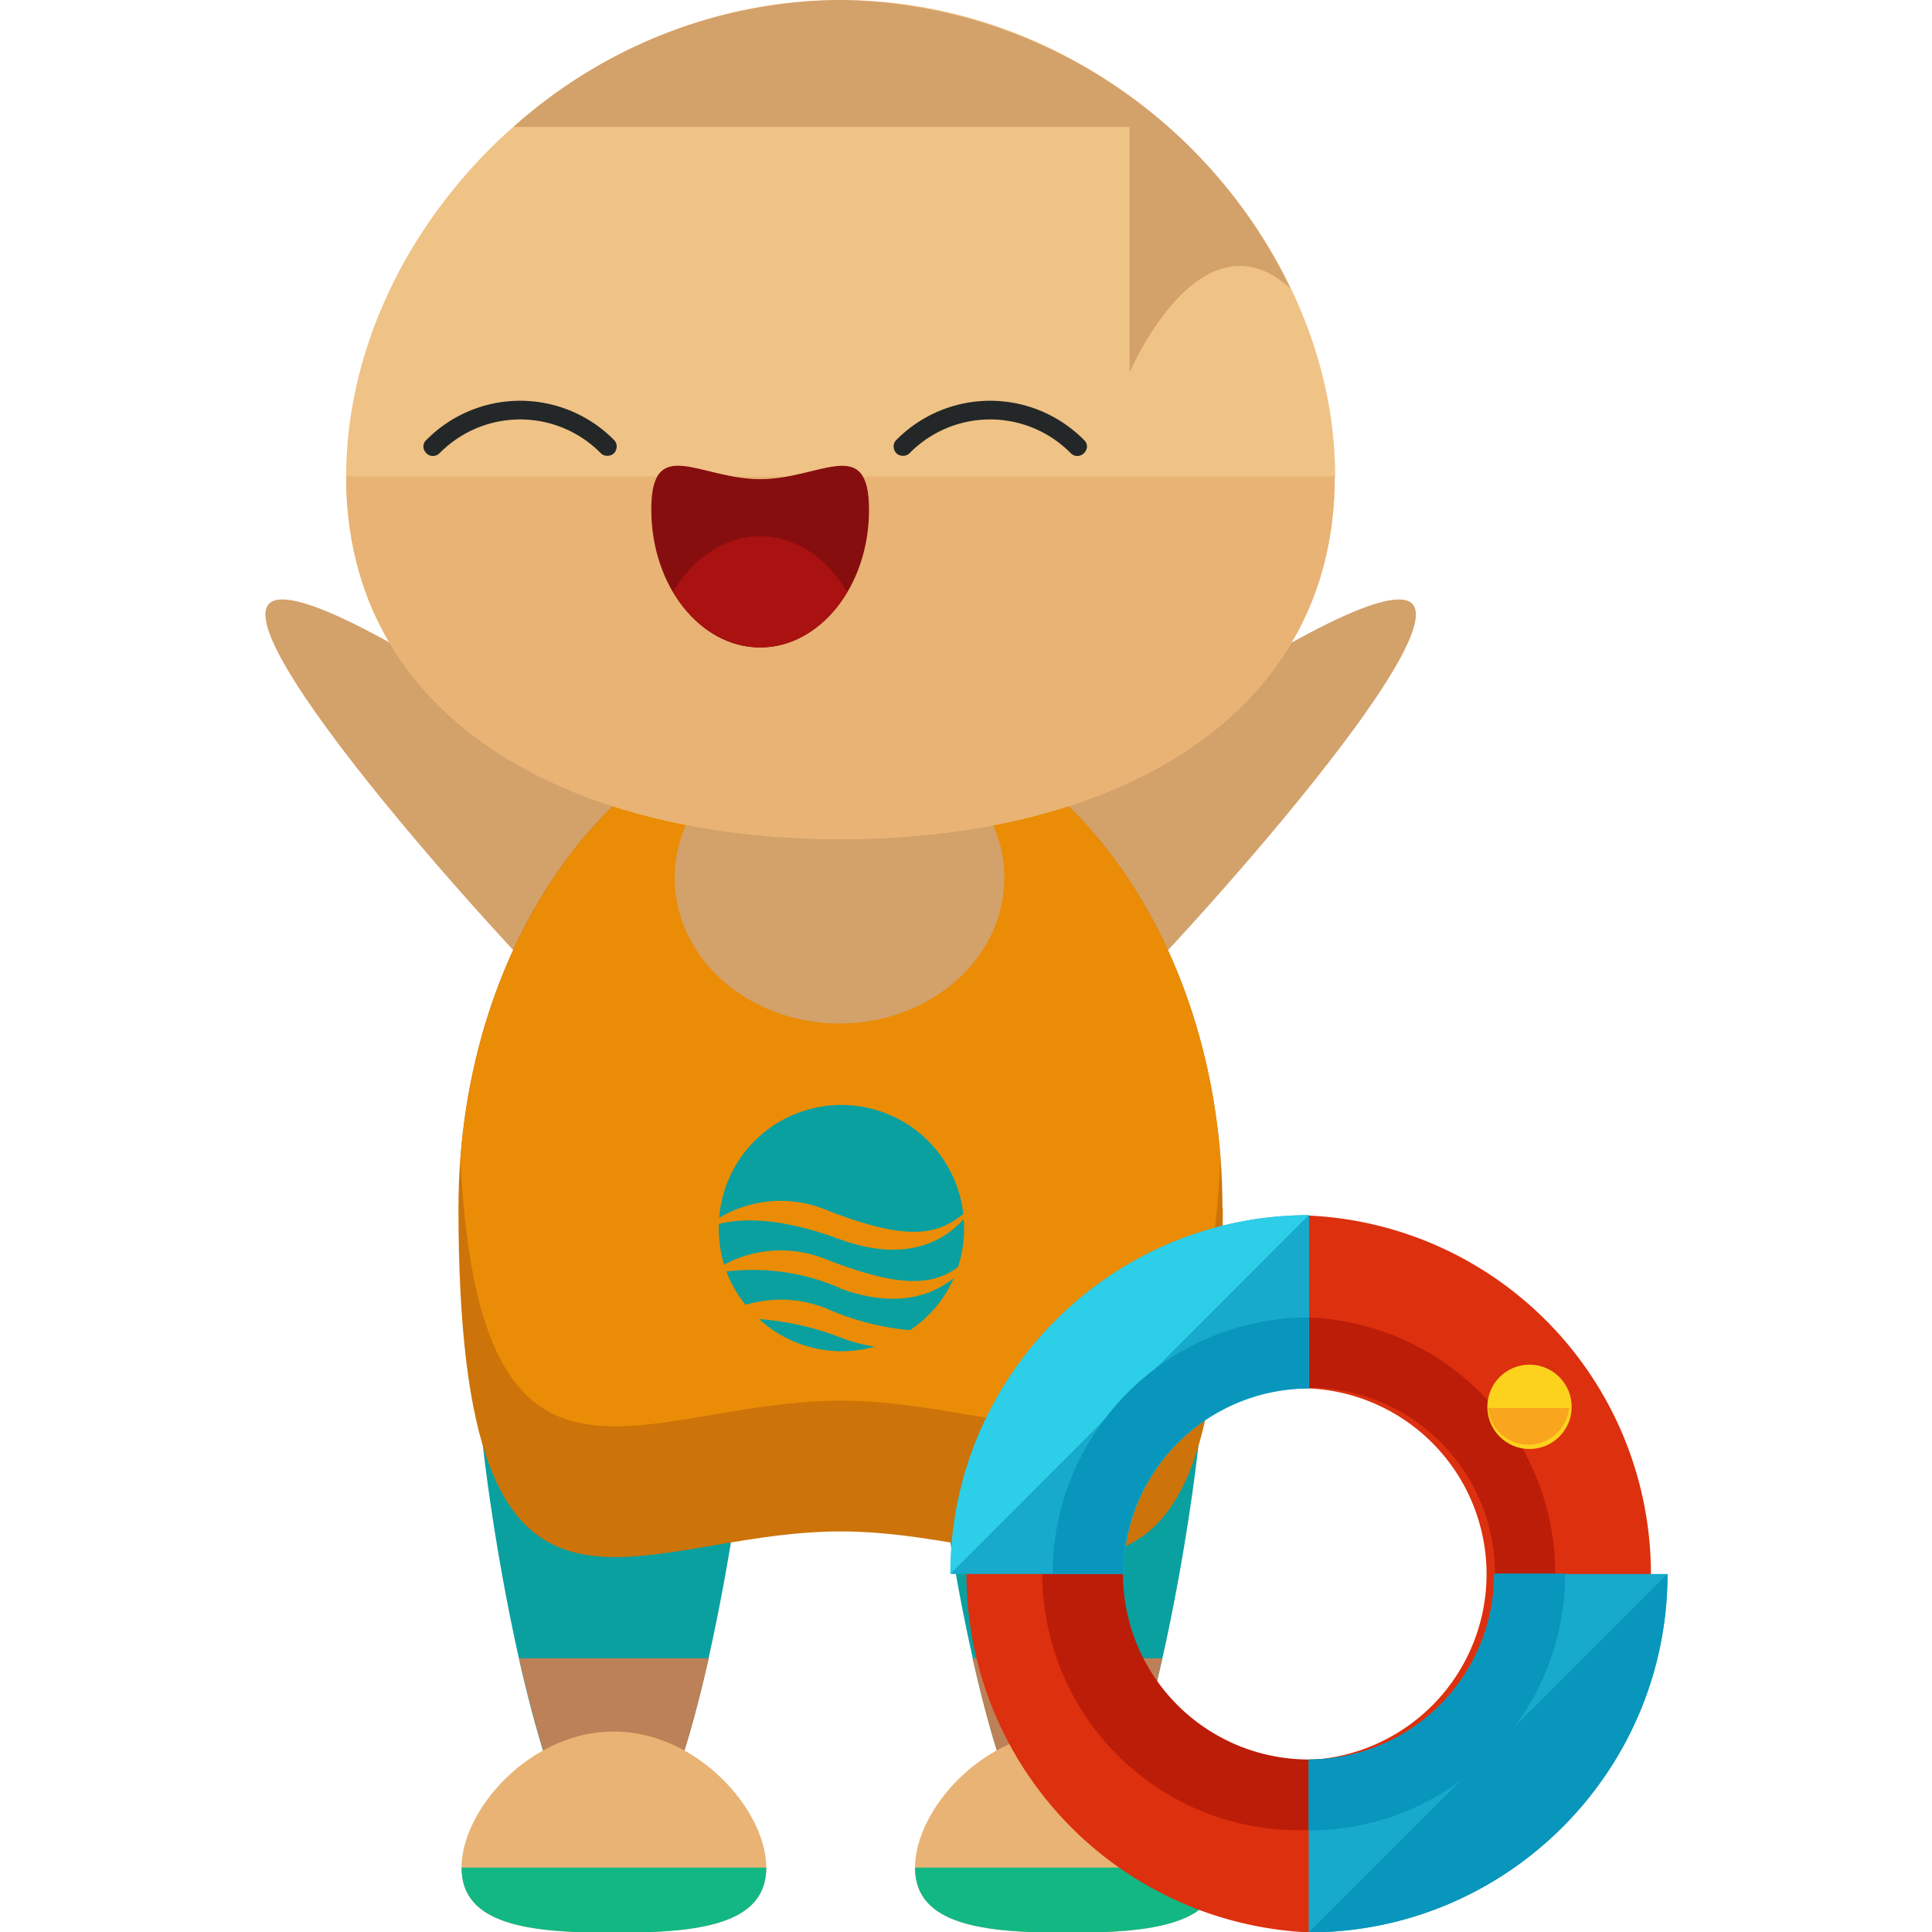 <svg xmlns="http://www.w3.org/2000/svg" viewBox="0 0 504 504">
    <path d="M230.3 280.6c-10-11.2-3.7-33.3 14.2-49.2 17.9-15.9 114-85 124-73.8 10 11.3-69.8 98.8-87.7 114.6-17.9 16-40.5 19.7-50.5 8.4zm-22 0c10-11.2 3.7-33.3-14.2-49.2-17.9-15.9-114-85-124-73.8-10 11.3 69.8 98.8 87.7 114.6 17.9 16 40.5 19.7 50.5 8.4z" fill="#d3a16a"/>
    <path d="M313.8 362c0 19.4-15.8 124.6-35.3 124.6-19.5 0-35.3-105.2-35.3-124.7a35.3 35.3 0 0 1 70.6 0zm-118.4 0c0 19.4-15.8 124.6-35.3 124.6-19.5 0-35.3-105.2-35.3-124.7a35.3 35.3 0 0 1 70.6 0z" fill="#0aa0a0"/>
    <path d="M135.4 432.6c6.4 28.3 15 54 24.7 54s18.4-25.7 24.8-54h-49.5zm118.3 0c6.4 28.3 15.1 54 24.8 54 9.6 0 18.3-25.7 24.7-54h-49.5z" fill="#bc8158"/>
    <path fill="#cc7309" d="M319 315.2c0 126.4-44.7 84.3-99.7 84.3s-99.7 42-99.7-84.3c0-72.2 44.7-130.7 99.7-130.7s99.6 58.5 99.6 130.7z"/>
    <path fill="#ea8c06" d="M219.3 184.5c-51.7 0-94.2 51.7-99.2 117.9 5 100 47.5 63 99.2 63s94.2 37 99.1-63c-4.9-66.2-47.4-118-99.1-118z"/>
    <ellipse cx="219" cy="229" fill="#d3a16a" rx="43" ry="38"/>
    <path fill="#e8b374" d="M199.9 487.2c0 15-17.8 17-39.8 17s-39.7-2-39.7-17 17.8-35.5 39.7-35.5 39.8 20.6 39.8 35.5z"/>
    <path fill="#13b784" d="M199.9 487.2c0 15-17.8 17-39.8 17s-39.7-2-39.7-17"/>
    <path fill="#e8b374" d="M318.2 487.2c0 15-17.8 17-39.7 17-22 0-39.8-2-39.8-17s17.8-35.5 39.8-35.5c22 0 39.7 20.6 39.7 35.5z"/>
    <path fill="#13b784" d="M318.2 487.2c0 15-17.8 17-39.7 17-22 0-39.8-2-39.8-17"/>
    <path fill="#efc286" d="M348.2 124.3c0 63-57.7 94.6-128.9 94.6s-129-31.6-129-94.6c0-63 57.8-124.3 129-124.3s129 61.2 129 124.3z"/>
    <path fill="#e8b374" d="M348.2 124.3c0 63-57.7 94.6-128.9 94.6s-129-31.6-129-94.6"/>
    <path d="M158.4 118.9c-.6 0-1.2-.2-1.7-.7a29.5 29.5 0 0 0-42 0c-1 1-2.6 1-3.5 0-1-1-1-2.5 0-3.4a34.4 34.4 0 0 1 49 0c.9.9.9 2.4 0 3.4-.5.5-1.1.7-1.8.7zm77.2 0c.6 0 1.2-.2 1.7-.7a29.5 29.5 0 0 1 42 0c1 1 2.5 1 3.5 0s1-2.5 0-3.4a34.4 34.4 0 0 0-49 0c-.9.9-.9 2.4 0 3.4.5.5 1.1.7 1.8.7z" fill="#232728"/>
    <path fill="#870e0e" d="M226.7 133c0 19.8-12.7 35.9-28.4 35.9s-28.4-16.1-28.4-36c0-19.7 12.7-7.9 28.4-7.9s28.4-11.8 28.4 8z"/>
    <path fill="#a11" d="M198.3 139.9c-9.3 0-17.5 5.7-22.7 14.5 5.2 8.7 13.4 14.5 22.7 14.5s17.5-5.8 22.7-14.5c-5.2-8.8-13.4-14.5-22.7-14.5z"/>
    <g fill="#0aa0a0">
        <path d="M197.9 344a31.9 31.9 0 0 0 30.3 7.3 44 44 0 0 1-9-2.4 73.4 73.4 0 0 0-21.3-4.8zm53.5-26c-4.4 5-14.2 11.9-32.3 5.3-16.2-6-26.1-5.4-31.6-4v1.2c0 3.3.5 6.4 1.4 9.4a31.3 31.3 0 0 1 26.8-1.3c19.9 7.7 27.7 6.5 34.2 2a32.3 32.3 0 0 0 1.5-12.5z"/>
        <path d="M219.1 336a56.9 56.9 0 0 0-29.6-4.3c1.2 3.2 2.9 6.1 5 8.7a31.6 31.6 0 0 1 21.2 1 69.4 69.4 0 0 0 21.7 5.6c5-3.4 9-8 11.4-13.6-5.3 4.3-14.6 8.2-29.7 2.7zm-3.4-20.3c21.3 8.3 28.8 6.4 35.6 1a32 32 0 0 0-63.7 1 31.2 31.2 0 0 1 28.1-2z"/>
    </g>
    <path fill="#dd300e" d="M341.4 504.1a93.6 93.6 0 0 1 0-187 93.6 93.6 0 0 1 0 187zm0-141.9a48.5 48.5 0 1 0 .1 96.9 48.5 48.5 0 0 0 0-96.9z"/>
    <path fill="#bc1d08" d="M341.4 343.7a66.9 66.9 0 1 0 0 133.7 66.9 66.9 0 0 0 0-133.7zm0 115.3a48.4 48.4 0 1 1 .1-97 48.4 48.4 0 0 1 0 97z"/>
    <path fill="#17aacc" d="M293 410.6h-45c0-51.6 42-93.6 93.5-93.6v45.2a48.5 48.5 0 0 0-48.4 48.4z"/>
    <path fill="#2dcee8" d="M247.9 410.6c0-51.6 42-93.6 93.5-93.6"/>
    <path fill="#17aacc" d="M341.4 504.1V459a48.4 48.4 0 0 0 48.4-48.4H435c0 51.6-42 93.5-93.6 93.5z"/>
    <g fill="#0896bc">
        <path d="M435 410.6c0 51.6-42 93.5-93.6 93.5m0-141.9v-18.5c-36.9 0-66.8 30-66.8 66.9H293a48.4 48.4 0 0 1 48.4-48.4z"/>
        <path d="M389.8 410.6a48.4 48.4 0 0 1-48.4 48.4v18.5c37 0 66.9-30 66.9-67h-18.5z"/>
    </g>
    <circle cx="399" cy="367" r="11" fill="#fcd21d"/>
    <path fill="#f9a51e" d="M409.3 367.3a10.6 10.6 0 0 1-21.1 0"/>
    <path fill="#d3a16a" d="M219.3 0A129 129 0 0 0 134 33.1h160.7v64s18.4-43 41.9-21.9A132.4 132.4 0 0 0 219.3 0z"/>
</svg>
